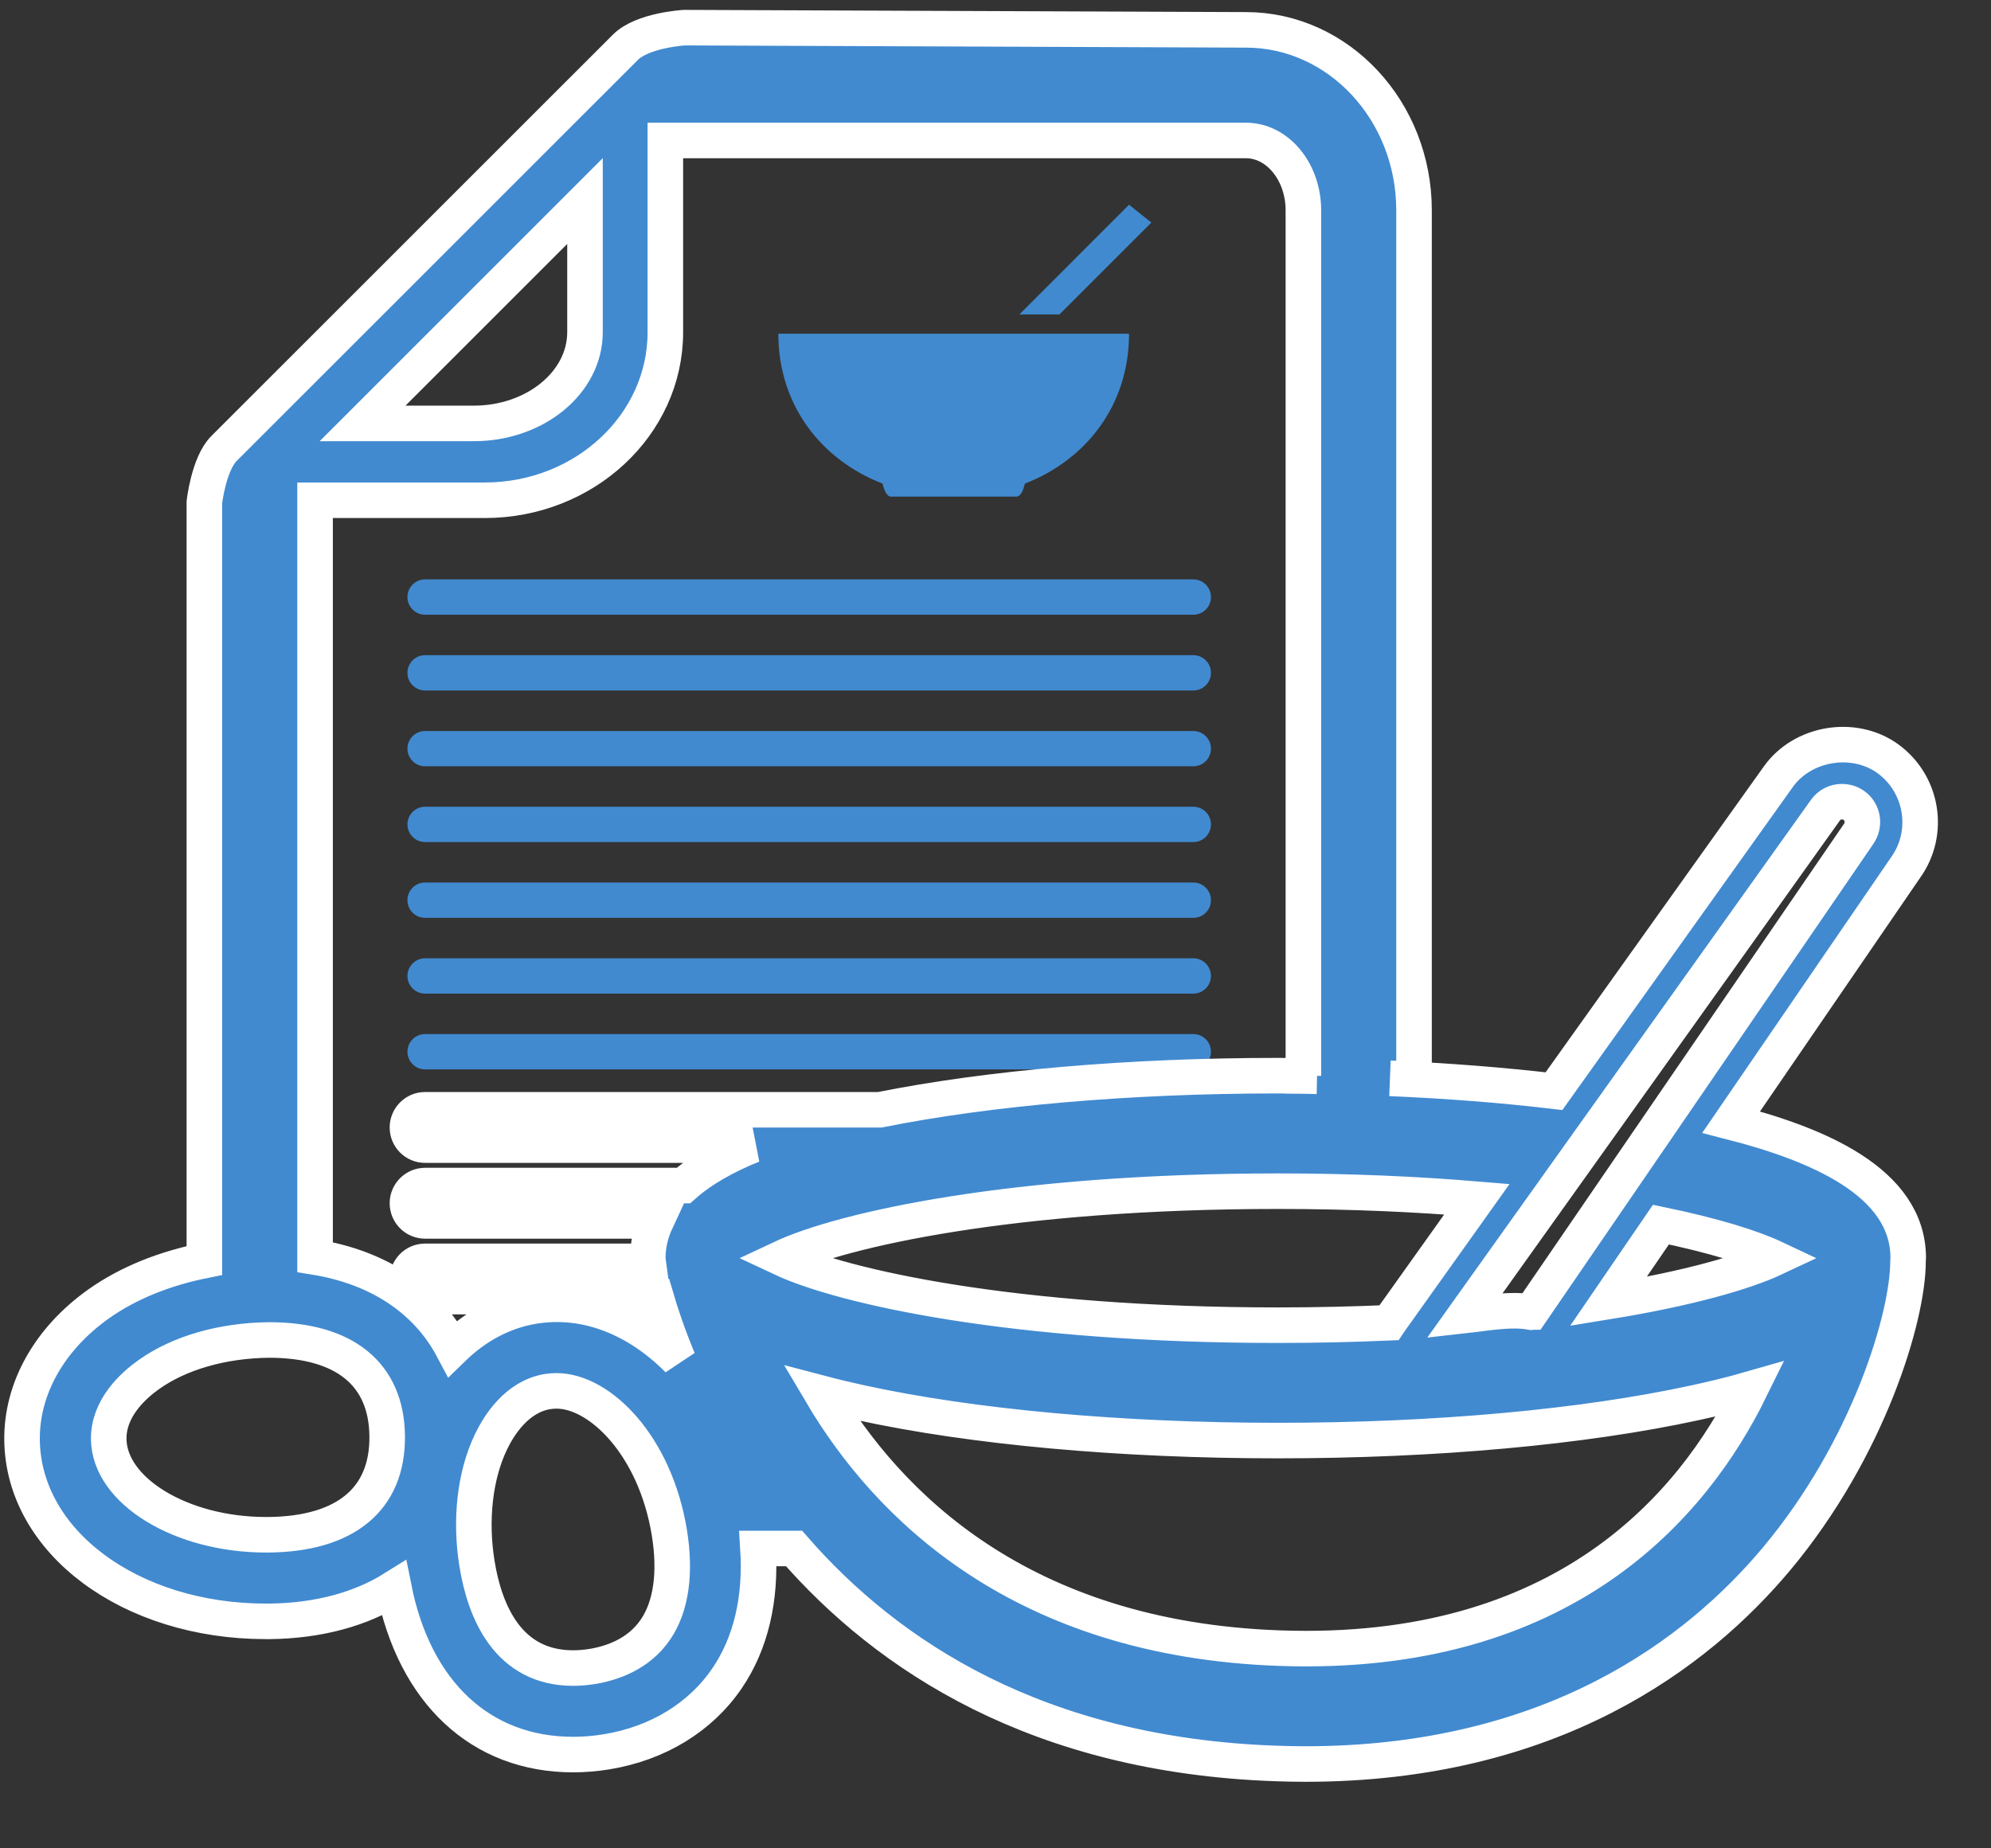 <svg xmlns="http://www.w3.org/2000/svg" xmlns:xlink="http://www.w3.org/1999/xlink" width="28" height="26" version="1.1" viewBox="0 0 28 26"><rect x="0" y="0" width="28" height="26" fill="#333333" stroke="none"/><g id="My-Plan-Icons" fill="none" fill-rule="evenodd" stroke="none" stroke-width="1"><g id="Day-Plan--Tab1" fill="#418AD0" fill-rule="nonzero" transform="translate(-759, -344)"><g id="Group-8" transform="translate(150, 329)"><g id="Group-5" transform="translate(609, 15)"><g id="Group-4-Copy"><g id="Group"><path id="Path" d="M12.412,6.803 C12.436,6.912 12.48,6.986 12.53,6.986 L14.295,6.986 C14.345,6.986 14.389,6.912 14.413,6.803 C15.275,6.468 15.878,5.7 15.878,4.694 L10.946,4.694 C10.946,5.7 11.549,6.468 12.412,6.803 Z"/><polygon id="Path" points="16.192 3.131 15.878 2.88 14.336 4.423 14.9 4.423"/><path id="Path" d="M5.978,15.043 L16.782,15.043 C16.919,15.043 17.03,14.931 17.03,14.794 C17.03,14.657 16.919,14.546 16.782,14.546 L5.978,14.546 C5.841,14.546 5.73,14.657 5.73,14.794 C5.73,14.931 5.841,15.043 5.978,15.043 Z"/><path id="Path" d="M5.978,13.977 L16.782,13.977 C16.919,13.977 17.03,13.866 17.03,13.729 C17.03,13.592 16.919,13.48 16.782,13.48 L5.978,13.48 C5.841,13.48 5.73,13.592 5.73,13.729 C5.73,13.866 5.841,13.977 5.978,13.977 Z"/><path id="Path" d="M5.978,12.911 L16.782,12.911 C16.919,12.911 17.03,12.8 17.03,12.663 C17.03,12.525 16.919,12.414 16.782,12.414 L5.978,12.414 C5.841,12.414 5.73,12.525 5.73,12.663 C5.73,12.8 5.841,12.911 5.978,12.911 Z"/><path id="Path" d="M5.978,11.845 L16.782,11.845 C16.919,11.845 17.03,11.734 17.03,11.596 C17.03,11.46 16.919,11.348 16.782,11.348 L5.978,11.348 C5.841,11.348 5.73,11.46 5.73,11.596 C5.73,11.734 5.841,11.845 5.978,11.845 Z"/><path id="Path" d="M5.978,10.779 L16.782,10.779 C16.919,10.779 17.03,10.668 17.03,10.531 C17.03,10.394 16.919,10.283 16.782,10.283 L5.978,10.283 C5.841,10.283 5.73,10.394 5.73,10.531 C5.73,10.668 5.841,10.779 5.978,10.779 Z"/><path id="Path" d="M5.978,9.713 L16.782,9.713 C16.919,9.713 17.03,9.602 17.03,9.464 C17.03,9.328 16.919,9.216 16.782,9.216 L5.978,9.216 C5.841,9.216 5.73,9.328 5.73,9.464 C5.73,9.602 5.841,9.713 5.978,9.713 Z"/><path id="Path" d="M5.978,8.647 L16.782,8.647 C16.919,8.647 17.03,8.536 17.03,8.399 C17.03,8.261 16.919,8.15 16.782,8.15 L5.978,8.15 C5.841,8.15 5.73,8.261 5.73,8.399 C5.73,8.536 5.841,8.647 5.978,8.647 Z"/><path id="Shape" stroke="#FFF" stroke-width=".5" d="M24.346,15.784 L26.8,12.202 C27.152,11.709 27.036,11.021 26.543,10.668 C26.065,10.328 25.348,10.45 25.01,10.925 L21.854,15.349 C21.13,15.264 20.357,15.203 19.548,15.169 C19.659,15.173 19.775,15.172 19.886,15.178 L19.886,2.959 C19.886,1.559 18.825,0.42 17.522,0.42 L9.625,0.389 C9.625,0.389 9.038,0.422 8.795,0.665 L3.151,6.308 C2.934,6.525 2.874,7.066 2.874,7.066 L2.874,17.731 C2.32,17.842 1.806,18.044 1.384,18.344 C0.694,18.835 0.303,19.531 0.31,20.254 C0.325,21.686 1.83,22.807 3.738,22.807 L3.786,22.807 C4.48,22.8 5.074,22.635 5.54,22.343 C5.832,23.807 6.761,24.681 8.06,24.681 C8.214,24.681 8.372,24.668 8.531,24.642 C9.251,24.524 9.853,24.156 10.226,23.606 C10.56,23.115 10.705,22.49 10.66,21.782 L11.167,21.782 C12.485,23.294 14.598,24.69 17.942,24.806 C18.082,24.811 18.221,24.814 18.357,24.814 C21.826,24.814 23.87,23.259 24.986,21.926 C26.279,20.378 26.834,18.522 26.833,17.741 C26.833,17.726 26.836,17.713 26.836,17.698 C26.837,16.617 25.534,16.089 24.346,15.784 Z M25.671,11.397 C25.725,11.321 25.811,11.277 25.905,11.277 C25.947,11.277 26.009,11.286 26.072,11.33 C26.201,11.422 26.231,11.602 26.134,11.737 L21.533,18.455 C21.532,18.455 21.53,18.455 21.528,18.456 C21.429,18.439 21.342,18.438 21.294,18.438 C21.113,18.438 20.922,18.464 20.737,18.488 C20.692,18.494 20.646,18.5 20.601,18.505 L25.671,11.397 Z M8.227,2.828 L8.227,4.672 C8.227,5.38 7.526,5.956 6.664,5.956 L5.099,5.956 L8.227,2.828 Z M3.775,21.589 L3.739,21.589 C2.548,21.589 1.536,20.972 1.529,20.242 C1.524,19.805 1.879,19.487 2.091,19.337 C2.517,19.033 3.121,18.856 3.783,18.849 C4.846,18.849 5.437,19.329 5.445,20.203 C5.454,21.086 4.861,21.579 3.775,21.589 Z M9.219,22.921 C8.983,23.269 8.608,23.395 8.334,23.441 C8.241,23.456 8.149,23.464 8.061,23.464 C7.142,23.464 6.818,22.668 6.709,22.001 C6.608,21.383 6.678,20.757 6.903,20.286 C7.015,20.05 7.268,19.647 7.698,19.575 C7.742,19.568 7.784,19.565 7.828,19.565 C8.432,19.565 9.211,20.326 9.413,21.556 C9.506,22.126 9.439,22.598 9.219,22.921 Z M7.501,18.374 C7.078,18.444 6.69,18.653 6.367,18.968 C6.006,18.286 5.329,17.829 4.431,17.683 L4.431,7.037 L6.818,7.037 C8.218,7.037 9.357,5.977 9.357,4.674 L9.357,1.976 L17.522,1.976 C17.968,1.976 18.33,2.417 18.33,2.959 L18.33,15.134 C18.394,15.134 18.456,15.139 18.521,15.14 C18.338,15.136 18.159,15.131 17.974,15.131 C15.885,15.131 13.913,15.303 12.372,15.611 L5.978,15.611 C5.841,15.611 5.73,15.723 5.73,15.86 C5.73,15.997 5.841,16.108 5.978,16.108 L10.584,16.108 C10.211,16.259 9.871,16.446 9.611,16.677 L5.978,16.677 C5.841,16.677 5.73,16.789 5.73,16.925 C5.73,17.063 5.841,17.174 5.978,17.174 L9.229,17.174 C9.155,17.333 9.11,17.505 9.11,17.697 C9.11,17.713 9.112,17.728 9.114,17.743 L5.978,17.743 C5.841,17.743 5.73,17.854 5.73,17.991 C5.73,18.128 5.841,18.239 5.978,18.239 L9.223,18.239 C9.288,18.462 9.389,18.769 9.538,19.128 C8.968,18.552 8.245,18.251 7.501,18.374 Z M10.989,17.698 C11.844,17.296 14.244,16.756 17.973,16.756 C19.014,16.756 19.942,16.8 20.77,16.869 L19.556,18.573 L19.533,18.607 C19.042,18.628 18.524,18.641 17.974,18.641 C14.244,18.641 11.844,18.1 10.989,17.698 Z M18,23.184 C14.344,23.057 12.475,21.161 11.552,19.599 C11.742,19.649 11.928,19.693 12.107,19.732 C13.683,20.075 15.766,20.264 17.973,20.264 C20.18,20.264 22.264,20.075 23.839,19.732 C24.088,19.678 24.352,19.615 24.616,19.539 C23.812,21.178 21.991,23.325 18,23.184 Z M22.618,18.308 L23.358,17.226 C24.098,17.379 24.639,17.548 24.957,17.698 C24.54,17.894 23.75,18.124 22.618,18.308 Z"/></g></g></g></g></g></g></svg>